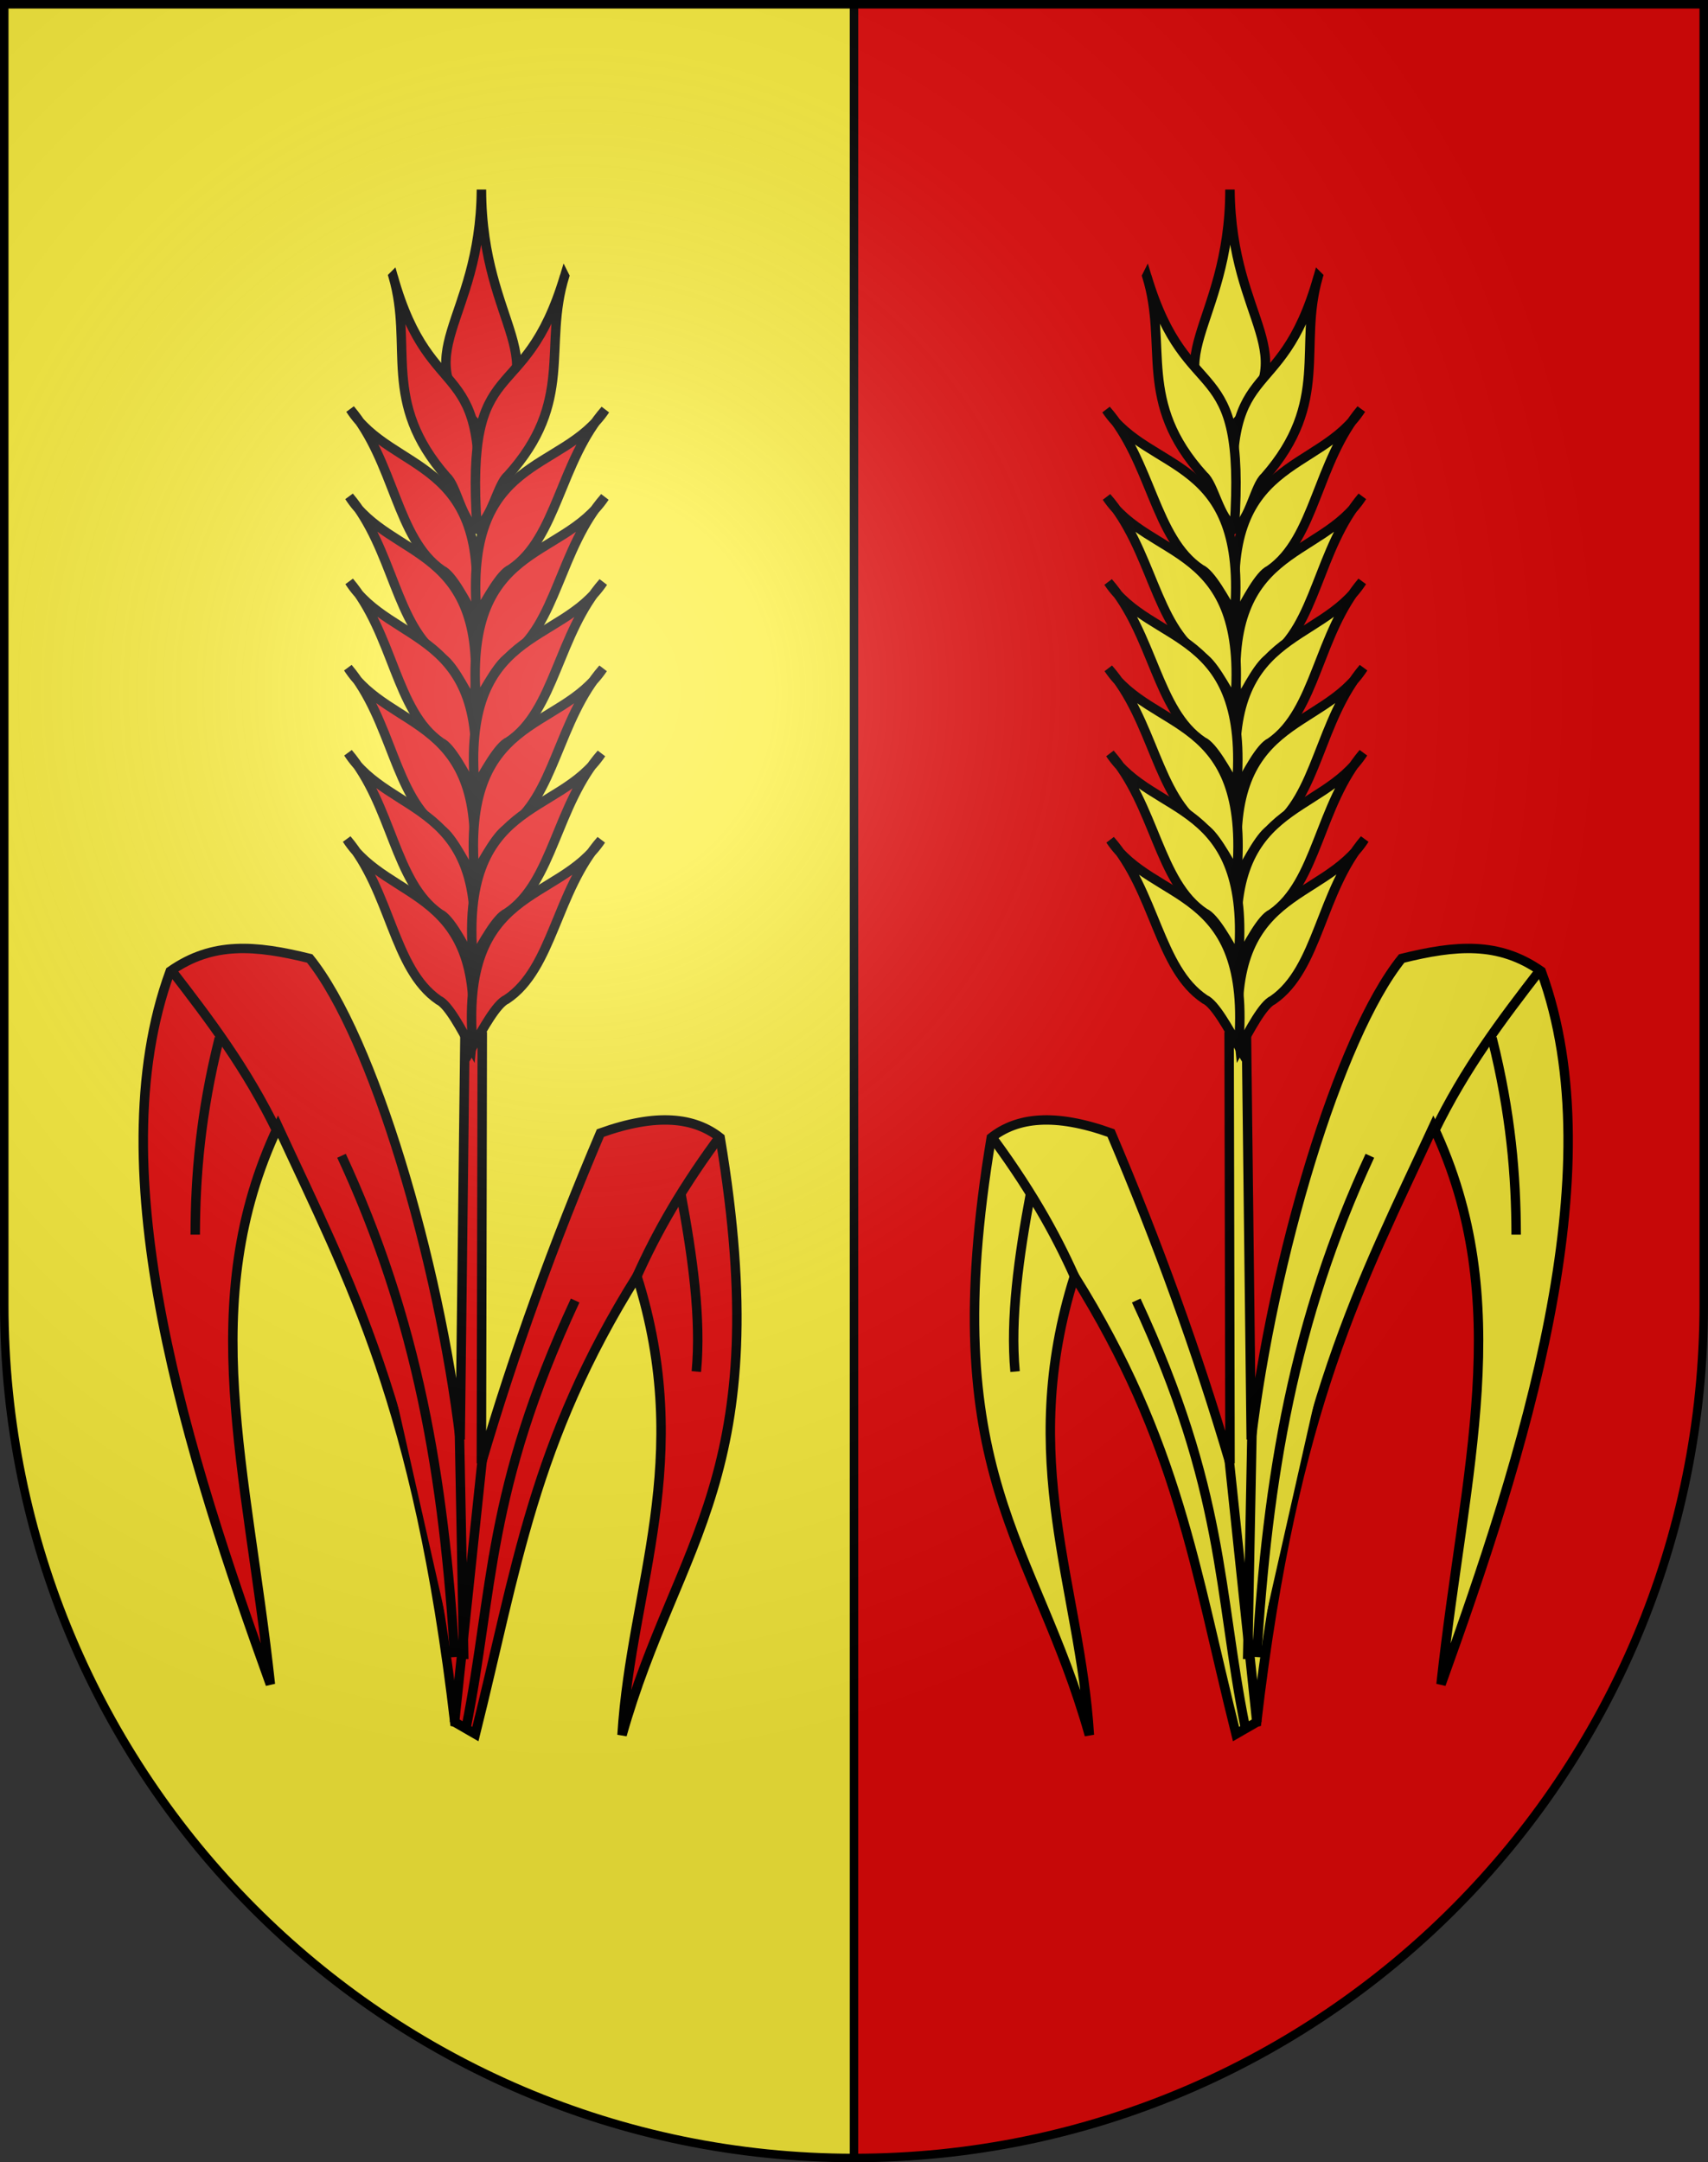 <?xml version="1.0" encoding="UTF-8"?>
<svg version="1.0" viewBox="0 0 603 763" xmlns="http://www.w3.org/2000/svg" xmlns:cc="http://creativecommons.org/ns#" xmlns:dc="http://purl.org/dc/elements/1.1/" xmlns:rdf="http://www.w3.org/1999/02/22-rdf-syntax-ns#" xmlns:xlink="http://www.w3.org/1999/xlink">
<rect x="0" y="0" width="603" height="763" fill="#333333" stroke="none"/>
<defs>
<radialGradient id="a" cx="858.04" cy="579.93" r="300" gradientTransform="matrix(1.215 1.5316e-24 1.4647e-23 1.267 -839.19 -490.49)" gradientUnits="userSpaceOnUse">
<stop stop-color="#fff" stop-opacity=".314" offset="0"/>
<stop stop-color="#fff" stop-opacity=".251" offset=".19"/>
<stop stop-color="#6b6b6b" stop-opacity=".125" offset=".6"/>
<stop stop-opacity=".125" offset="1"/>
</radialGradient>
</defs>
<desc>Coat of Arms of Canton of Freiburg (Fribourg)</desc>
<g>
<path d="m1.5 1.5v458.87c0 166.31 134.31 301.13 300 301.13s300-134.82 300-301.13v-458.87h-600z" fill="#e20909"/>
<path d="m1.5 1.5v458.87c0 166.31 134.31 301.13 300 301.13v-760h-300z" fill="#fcef3c"/>
<path d="m301.5 3v757" fill="none" stroke="#000" stroke-linecap="square" stroke-width="2.999"/>
<g transform="matrix(-1.464 0 0 1.458 2064.4 -86.636)" fill="#fcef3c" stroke="#000" stroke-width="1.99">
<g transform="matrix(.857 -.758 .758 .857 -60.668 913.13)" fill="#fcef3c" fill-rule="evenodd" stroke="#000" stroke-width="1.99">
<path d="m1017.5 390.16c38.552-55.338 45.08-84.275 55.556-119.05-37.682 16.27-52.886 49.952-79.365 87.302 18.743-46.96 44.27-105.44 84.127-126.98 10.904 1.209 17.138 7.787 23.81 17.46-1.058 21.492-21.958 65.853-43.651 97.222l57.143-63.095 2.778 2.381-59.921 67.46c20.616-12.982 42.347-24.849 65.079-35.714 11.772 4.683 17.051 10.664 18.254 17.46-38.516 61.486-63.176 57.699-99.206 80.952 22.248-22.241 50.052-33.371 66.667-70.635-39.732 11.838-59.941 29.548-89.683 50l-1.587-4.762z"/>
<path d="m1236.5 151.04c-19.492 22.085-11.328 38.486-33.552 37.354-1.551-22.514 14.378-16.024 33.552-37.354z" stroke-width="1.99"/>
<g stroke-width="1.99">
<path d="m1210.4 152.46c-13.245 27.249 5.455 25.132-22.222 51.587-1.134-3.377 2.915-9.586 2.551-12.341 0.137-21.16 13.048-25.216 19.672-39.246z"/>
<path d="m1185 167.54c-2.531 16.138 15.772 27.116-9.524 50.397 0.91-4.095 2.412-9.997 1.461-12.117-2.788-11.344 7.739-23.86 8.063-38.28z"/>
<path d="m1172.6 181.23c-2.531 16.138 15.772 27.116-9.524 50.397 0.91-4.095 2.412-9.997 1.461-12.117-2.788-11.344 7.739-23.86 8.063-38.28z"/>
<path d="m1160.7 194.72c-2.531 16.138 15.772 27.116-9.524 50.397 0.91-4.095 2.412-9.997 1.461-12.117-2.788-11.344 7.739-23.86 8.063-38.28z"/>
<path d="m1148.4 208.21c-2.531 16.138 15.772 27.116-9.524 50.397 0.91-4.095 2.412-9.997 1.461-12.117-2.788-11.344 7.739-23.86 8.063-38.28z"/>
<path d="m1136.5 221.71c-2.531 16.138 15.772 27.116-9.524 50.397 0.91-4.095 2.412-9.997 1.461-12.117-2.788-11.344 7.739-23.86 8.063-38.28z"/>
<path d="m1124.2 235.2c-2.531 16.138 15.772 27.116-9.524 50.397 0.91-4.095 2.412-9.997 1.461-12.117-2.788-11.344 7.739-23.86 8.063-38.28z"/>
</g>
<g transform="matrix(-.105 -.995 -.995 .105 1516.3 1364.7)" stroke-width="1.99">
<path d="m1210.4 152.46c-13.245 27.249 5.455 25.132-22.222 51.587-1.134-3.377 2.915-9.586 2.551-12.341 0.137-21.16 13.048-25.216 19.672-39.246z"/>
<path d="m1185 167.54c-2.531 16.138 15.772 27.116-9.524 50.397 0.91-4.095 2.412-9.997 1.461-12.117-2.788-11.344 7.739-23.86 8.063-38.28z"/>
<path d="m1172.6 181.23c-2.531 16.138 15.772 27.116-9.524 50.397 0.91-4.095 2.412-9.997 1.461-12.117-2.788-11.344 7.739-23.86 8.063-38.28z"/>
<path d="m1160.7 194.72c-2.531 16.138 15.772 27.116-9.524 50.397 0.91-4.095 2.412-9.997 1.461-12.117-2.788-11.344 7.739-23.86 8.063-38.28z"/>
<path d="m1148.4 208.21c-2.531 16.138 15.772 27.116-9.524 50.397 0.91-4.095 2.412-9.997 1.461-12.117-2.788-11.344 7.739-23.86 8.063-38.28z"/>
<path d="m1136.5 221.71c-2.531 16.138 15.772 27.116-9.524 50.397 0.91-4.095 2.412-9.997 1.461-12.117-2.788-11.344 7.739-23.86 8.063-38.28z"/>
<path d="m1124.2 235.2c-2.531 16.138 15.772 27.116-9.524 50.397 0.91-4.095 2.412-9.997 1.461-12.117-2.788-11.344 7.739-23.86 8.063-38.28z"/>
</g>
<path d="m1072.2 271.9c4.049-14.401 5.042-27.121 5.952-40.476"/>
<path d="m1076.2 248.89c-13.488 9.259-23.125 18.519-31.349 27.778"/>
<path d="m1079 284.6c-10.978 36.655-28.946 65.318-52.381 95.238"/>
<path d="m1060.3 350.87-42.857 39.286"/>
<path d="m1059.5 344.13-31.746 37.302"/>
<path d="m1095.6 340.16c-40.829 17.857-53.483 34.524-76.984 52.381"/>
<path d="m1107.1 345.71c8.843-4.157 19.221-8.008 33.333-11.111"/>
<path d="m1127.4 337.78c-7.115 11.884-14.454 22.871-22.619 30.556"/>
</g>
</g>
<g transform="matrix(1.464 0 0 1.458 -1460.2 -86.636)" fill="#e20909" stroke="#000" stroke-width="1.99">
<g transform="matrix(.857 -.758 .758 .857 -60.668 913.13)" fill="#e20909" fill-rule="evenodd" stroke="#000" stroke-width="1.99">
<path d="m1017.5 390.16c38.552-55.338 45.08-84.275 55.556-119.05-37.682 16.27-52.886 49.952-79.365 87.302 18.743-46.96 44.27-105.44 84.127-126.98 10.904 1.209 17.138 7.787 23.81 17.46-1.058 21.492-21.958 65.853-43.651 97.222l57.143-63.095 2.778 2.381-59.921 67.46c20.616-12.982 42.347-24.849 65.079-35.714 11.772 4.683 17.051 10.664 18.254 17.46-38.516 61.486-63.176 57.699-99.206 80.952 22.248-22.241 50.052-33.371 66.667-70.635-39.732 11.838-59.941 29.548-89.683 50l-1.587-4.762z"/>
<path d="m1236.5 151.04c-19.492 22.085-11.328 38.486-33.552 37.354-1.551-22.514 14.378-16.024 33.552-37.354z" stroke-width="1.99"/>
<g stroke-width="1.99">
<path d="m1210.4 152.46c-13.245 27.249 5.455 25.132-22.222 51.587-1.134-3.377 2.915-9.586 2.551-12.341 0.137-21.16 13.048-25.216 19.672-39.246z"/>
<path d="m1185 167.54c-2.531 16.138 15.772 27.116-9.524 50.397 0.91-4.095 2.412-9.997 1.461-12.117-2.788-11.344 7.739-23.86 8.063-38.28z"/>
<path d="m1172.6 181.23c-2.531 16.138 15.772 27.116-9.524 50.397 0.91-4.095 2.412-9.997 1.461-12.117-2.788-11.344 7.739-23.86 8.063-38.28z"/>
<path d="m1160.7 194.72c-2.531 16.138 15.772 27.116-9.524 50.397 0.91-4.095 2.412-9.997 1.461-12.117-2.788-11.344 7.739-23.86 8.063-38.28z"/>
<path d="m1148.4 208.21c-2.531 16.138 15.772 27.116-9.524 50.397 0.91-4.095 2.412-9.997 1.461-12.117-2.788-11.344 7.739-23.86 8.063-38.28z"/>
<path d="m1136.5 221.71c-2.531 16.138 15.772 27.116-9.524 50.397 0.91-4.095 2.412-9.997 1.461-12.117-2.788-11.344 7.739-23.86 8.063-38.28z"/>
<path d="m1124.2 235.2c-2.531 16.138 15.772 27.116-9.524 50.397 0.91-4.095 2.412-9.997 1.461-12.117-2.788-11.344 7.739-23.86 8.063-38.28z"/>
</g>
<g transform="matrix(-.105 -.995 -.995 .105 1516.3 1364.7)" stroke-width="1.99">
<path d="m1210.4 152.46c-13.245 27.249 5.455 25.132-22.222 51.587-1.134-3.377 2.915-9.586 2.551-12.341 0.137-21.16 13.048-25.216 19.672-39.246z"/>
<path d="m1185 167.54c-2.531 16.138 15.772 27.116-9.524 50.397 0.91-4.095 2.412-9.997 1.461-12.117-2.788-11.344 7.739-23.86 8.063-38.28z"/>
<path d="m1172.6 181.23c-2.531 16.138 15.772 27.116-9.524 50.397 0.91-4.095 2.412-9.997 1.461-12.117-2.788-11.344 7.739-23.86 8.063-38.28z"/>
<path d="m1160.7 194.72c-2.531 16.138 15.772 27.116-9.524 50.397 0.91-4.095 2.412-9.997 1.461-12.117-2.788-11.344 7.739-23.86 8.063-38.28z"/>
<path d="m1148.4 208.21c-2.531 16.138 15.772 27.116-9.524 50.397 0.91-4.095 2.412-9.997 1.461-12.117-2.788-11.344 7.739-23.86 8.063-38.28z"/>
<path d="m1136.5 221.71c-2.531 16.138 15.772 27.116-9.524 50.397 0.91-4.095 2.412-9.997 1.461-12.117-2.788-11.344 7.739-23.86 8.063-38.28z"/>
<path d="m1124.2 235.2c-2.531 16.138 15.772 27.116-9.524 50.397 0.91-4.095 2.412-9.997 1.461-12.117-2.788-11.344 7.739-23.86 8.063-38.28z"/>
</g>
<path d="m1072.2 271.9c4.049-14.401 5.042-27.121 5.952-40.476"/>
<path d="m1076.2 248.89c-13.488 9.259-23.125 18.519-31.349 27.778"/>
<path d="m1079 284.6c-10.978 36.655-28.946 65.318-52.381 95.238"/>
<path d="m1060.3 350.87-42.857 39.286"/>
<path d="m1059.5 344.13-31.746 37.302"/>
<path d="m1095.6 340.16c-40.829 17.857-53.483 34.524-76.984 52.381"/>
<path d="m1107.1 345.71c8.843-4.157 19.221-8.008 33.333-11.111"/>
<path d="m1127.4 337.78c-7.115 11.884-14.454 22.871-22.619 30.556"/>
</g>
</g>
<path d="m1.5 1.5v458.87c0 166.31 134.31 301.13 300 301.13 165.69 0 300-134.82 300-301.13v-458.87h-600z" fill="url(#a)"/>
<path d="m1.5 1.5v458.87c0 166.31 134.31 301.13 300 301.13 165.69 0 300-134.82 300-301.13v-458.87h-600z" fill="none" stroke="#000" stroke-width="3"/>
</g>
</svg>
